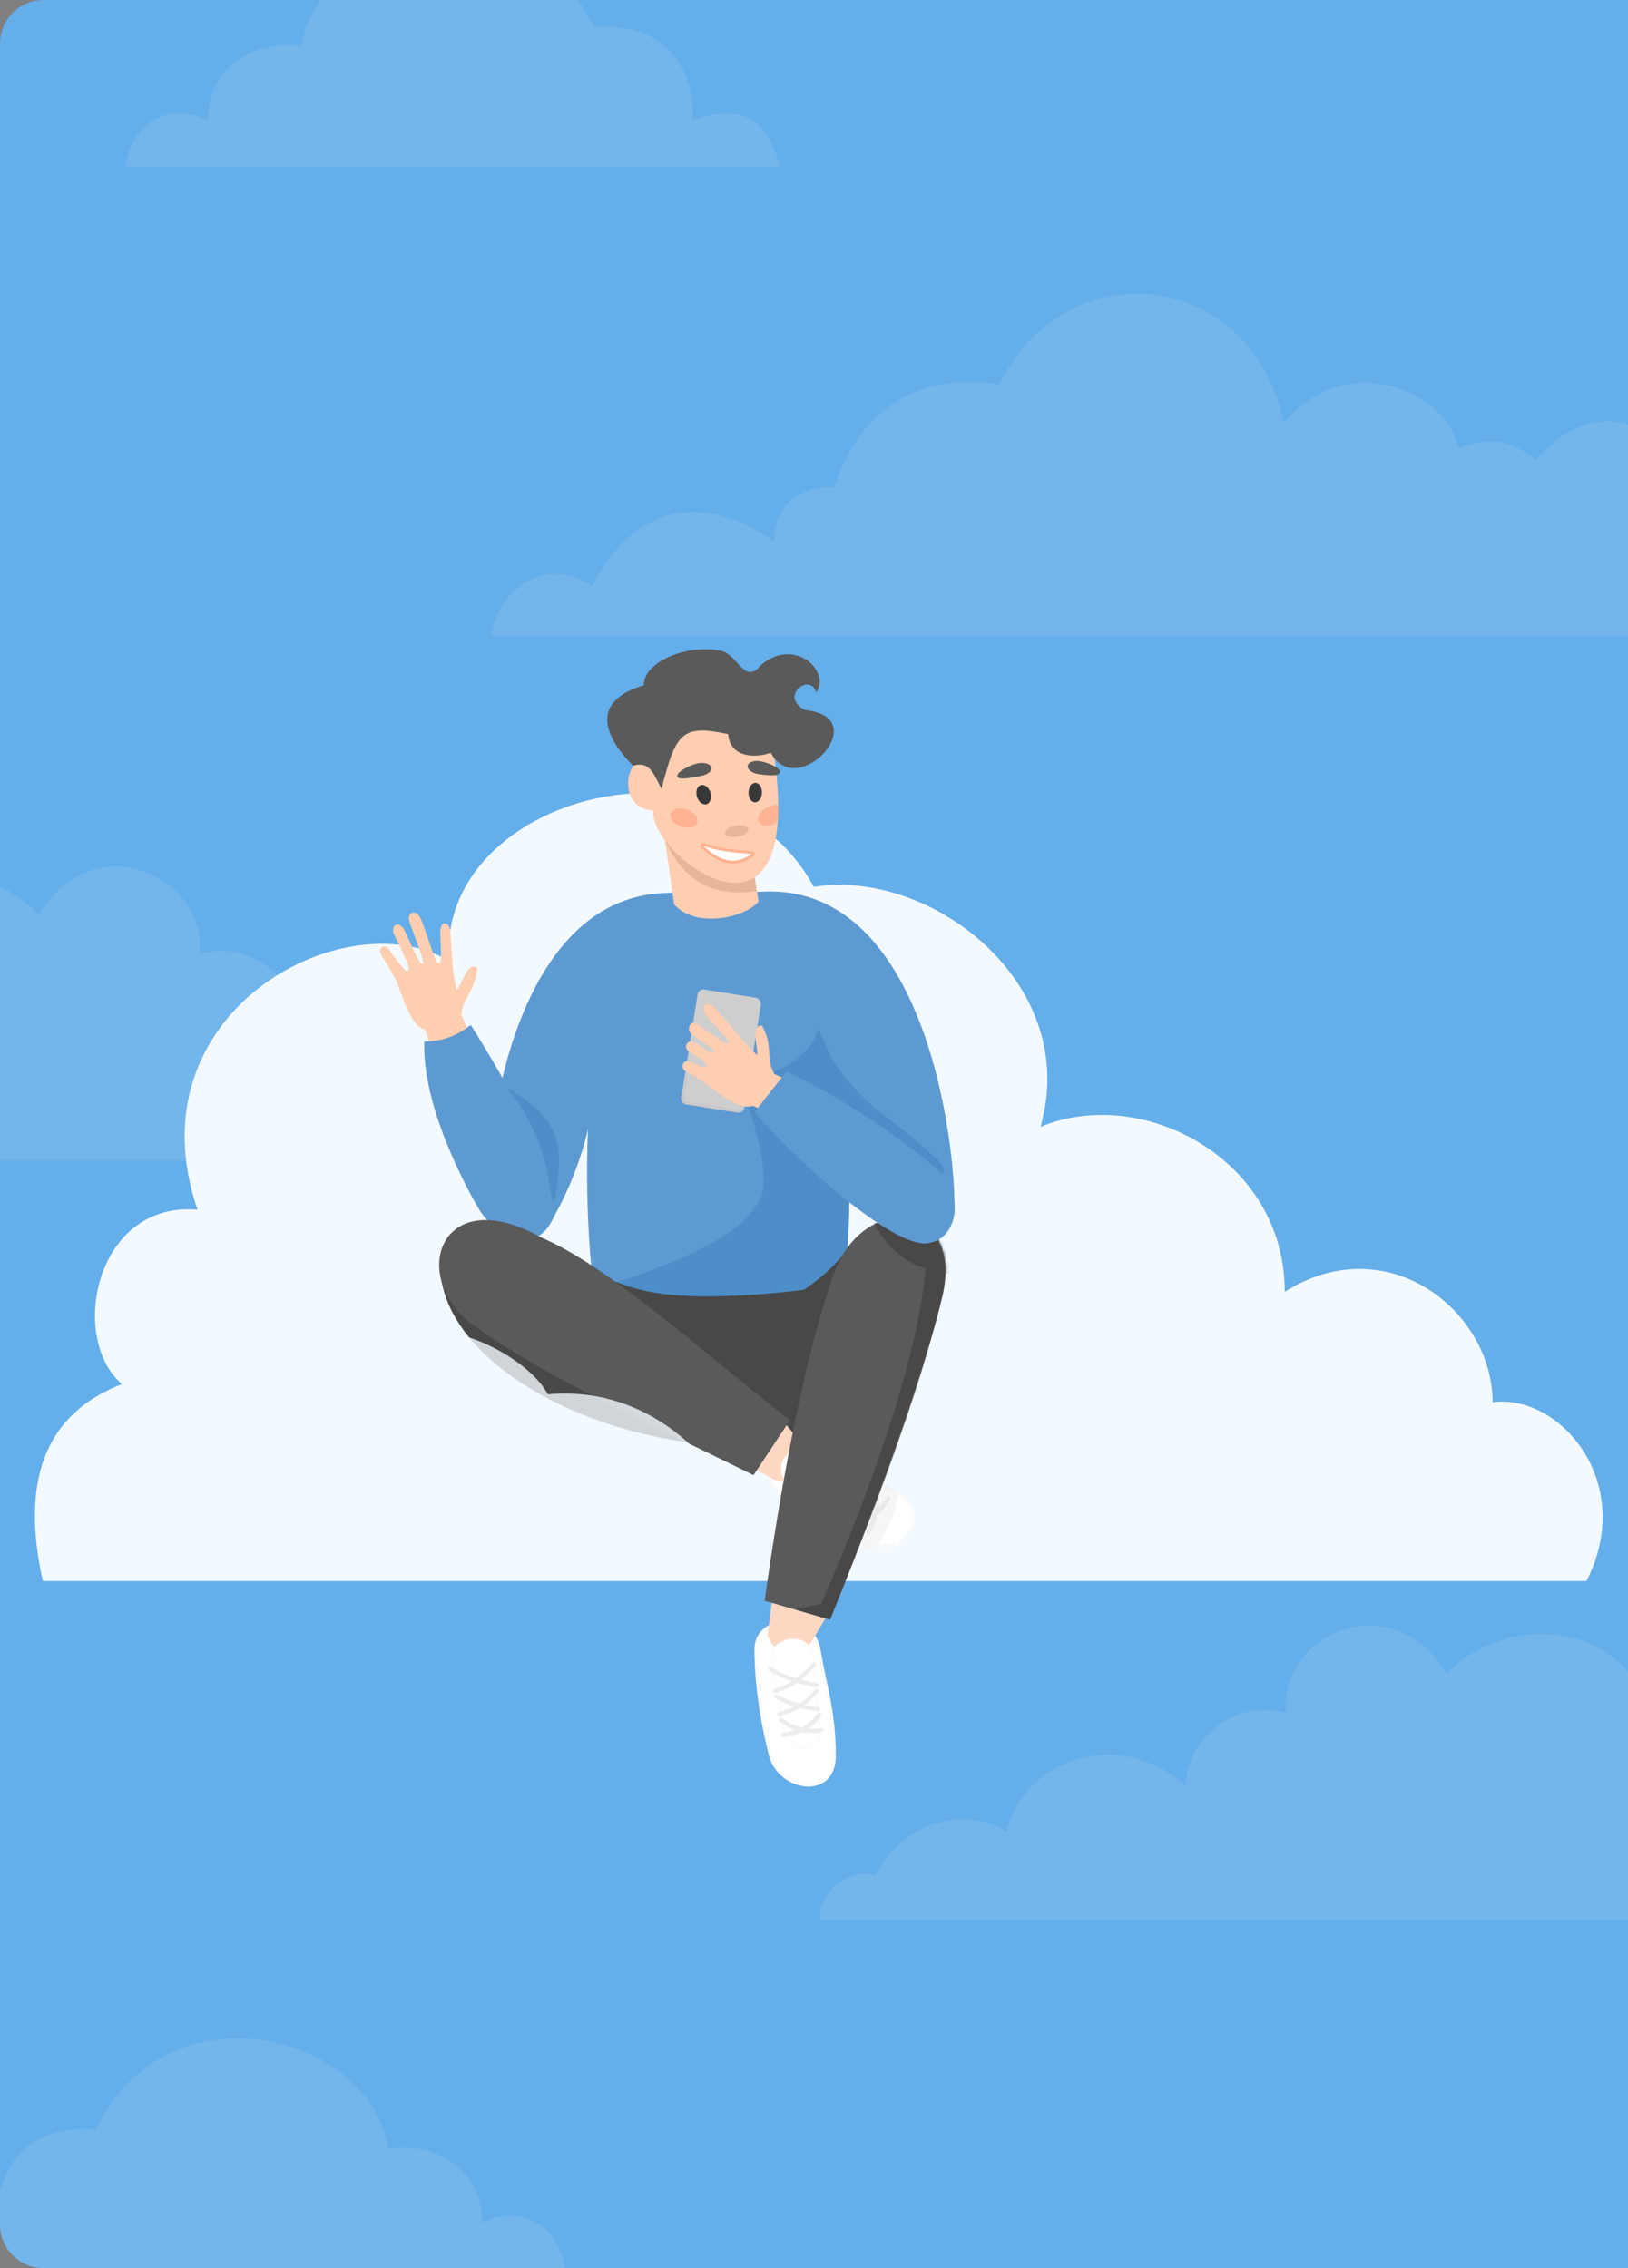 <svg width="560" height="780" viewBox="0 0 560 780" fill="none" xmlns="http://www.w3.org/2000/svg">
<rect x="0" y="0" width="560" height="780" fill="#808080" stroke="none"/>
<defs>
<linearGradient id="paint0_linear" x1="251.286" y1="340.001" x2="251.286" y2="380.001" gradientUnits="userSpaceOnUse">
<stop stop-color="#D2D2D2"/>
<stop offset="1" stop-color="#ADADAD"/>
</linearGradient>
<clipPath id="clip0">
<path d="M0 15C0 6.716 6.716 0 15 0H560V780H15C6.716 780 0 773.284 0 765V15Z" fill="white"/>
</clipPath>
</defs>
<g clip-path="url(#clip0)">
<path d="M0 15C0 6.716 6.716 0 15 0H560V780H15C6.716 780 0 773.284 0 765V15Z" fill="#64AEEA"/>
<path d="M-97.439 379.904C-111.896 378.662 -118.579 384.643 -119 399.134H228.889C230.057 392.724 221.885 380.777 209.659 383.983C202.055 367.172 180.473 359.147 164.789 368.833C159.34 345.649 128.002 331.557 103.02 353.099C104.011 340.176 88.387 322.537 68.639 328.042C71.689 302.416 32.924 282.509 13.28 314.639C-7.015 291.893 -59.548 294.445 -58.396 345.523C-79.128 348.257 -93.75 355.261 -97.439 379.904Z" fill="white" fill-opacity="0.1"/>
<path d="M-1 764.366C-20.394 757.412 -27.222 766.821 -31 780.366H194.333C191.765 765.028 179.902 757.997 165.667 764.366C166.677 747.327 150.463 736.209 133.667 739.032C127.236 699.421 57.493 681.121 33 732.366C8.255 730.275 -1.729 746.893 -1 764.366Z" fill="white" fill-opacity="0.1"/>
<path d="M608.439 640.904C622.896 639.662 629.579 645.643 630 660.134H282.111C280.943 653.724 289.115 641.777 301.341 644.983C308.945 628.172 330.527 620.147 346.211 629.833C351.66 606.649 382.998 592.557 407.98 614.099C406.989 601.176 422.613 583.537 442.361 589.042C439.311 563.416 478.076 543.509 497.721 575.639C518.015 552.893 570.548 555.445 569.396 606.523C590.128 609.257 604.75 616.261 608.439 640.904Z" fill="white" fill-opacity="0.1"/>
<path d="M652.334 208.83C652.889 206.914 673.993 195.868 677 218.83H169C171.133 202.313 188.457 190.788 203.667 201.497C218.805 172.592 242.477 169.557 266.334 186.164C266.192 173.945 274.452 167.273 287 167.497C294.491 143.835 313.07 127.5 343.667 132.164C367.424 84.935 430.774 92.986 441.667 145.497C463.285 119.226 498.024 134.908 501.667 154.164C513.602 150.046 519.389 151.237 528.334 158.164C544.502 138.764 571.653 138.529 579.001 171.497C594.555 172.313 599.995 176.152 601.667 190.83C619.699 180.263 639.954 176.942 652.334 208.83Z" fill="white" fill-opacity="0.1"/>
<path d="M238.333 41.366C257.728 34.411 264.556 43.821 268.333 57.366H43C45.568 42.028 57.432 34.997 71.667 41.366C70.656 24.327 86.87 13.21 103.667 16.032C110.097 -23.579 179.84 -41.879 204.334 9.366C229.078 7.275 239.062 23.892 238.333 41.366Z" fill="white" fill-opacity="0.1"/>
<path d="M14.715 543.719H545.715C562.929 510.218 536.855 479.215 513.429 482.218C513.429 451 477.429 422 441.93 444.218C441.93 398.5 392.929 373 357.929 387.5C371.929 338.5 320.429 298.5 279.929 305C248.929 247.5 150.429 273.5 154.429 330.5C118.929 309 44.714 348 67.929 416C32.929 413 23.429 460 41.929 476C11.672 487.726 8.312 514.781 14.715 543.719Z" fill="#F2F9FF"/>
<path d="M164.151 332.911C163.386 341.325 159.362 342.327 158.694 348.981L161.307 355L148.307 360.5L146.359 354.215C143.768 353.303 141.334 351.981 136.531 337.713C134.824 334.447 133.931 332.673 131.137 328.402C129.827 325.725 132.327 324.29 133.916 326.637C136.306 330.277 138.728 333.1 139.665 333.87C140.14 334.058 140.487 333.769 140.708 333.241C140.93 332.713 138.083 326.422 135.788 321.809C133.823 318.509 137.103 316.011 139.206 320.029C141.025 323.765 143.662 330.309 144.862 331.39C145.233 331.725 145.607 331.222 145.607 331.222C145.661 330.011 143.193 323.519 141.027 317.574C139.465 313.886 143.047 312.053 144.727 315.925C146.273 319.491 148.686 327.476 150.01 330.448C150.253 330.995 151.227 331.556 151.441 330.997C151.991 329.565 151.485 325.119 151.432 320.318C151.52 316.362 154.554 316.976 154.844 319.985C155.611 327.945 155.241 332.865 157.076 340.393C158.811 339.149 160.73 330.19 164.151 332.911Z" fill="#FFCDB0"/>
<path d="M289.017 442.043C252.195 444.33 253.899 453.006 204.458 442.043C202.038 422.025 201.935 399.246 202.852 383.712C200.392 396.871 195.467 408.9 190.307 418.056C183.429 434 168.868 422 165.307 416.043C161.747 410.085 145.712 381.474 146.307 358.5C155.515 358.666 161.807 353 161.807 353C161.807 353 167.001 361.082 172.985 371.697C177.04 354.183 190.191 309.696 227.518 307.543C239.522 306.85 245.017 307.062 261.518 307.062C323.517 303 329.788 412.571 327.518 418.056C322.251 430.787 307.021 422.702 289.458 407.008C289.586 411.167 289.64 414.409 289.652 416.043C289.546 424.956 289.017 433.894 289.017 442.043Z" fill="#5E9AD2"/>
<path d="M190.307 418.056C197.383 405.5 204.017 387.543 204.458 368.677C202.261 379.543 201.017 413.584 204.458 442.043C253.899 453.006 252.195 444.33 289.017 442.043C289.017 433.894 289.546 424.956 289.652 416.043C289.595 408.004 288.518 361.043 282.518 357.543M190.307 418.056C183.429 434 168.868 422 165.307 416.043C161.747 410.085 145.712 381.474 146.307 358.5C155.515 358.666 161.807 353 161.807 353C161.807 353 194.596 404.014 190.307 418.056ZM171.5 378.5C172.617 374.505 182.433 310.143 227.518 307.543C239.522 306.85 245.017 307.062 261.518 307.062C323.517 303 329.788 412.571 327.518 418.056C321.518 432.556 302.594 420.051 282.018 400.058" stroke="#5E9AD2" stroke-width="0.741" stroke-linecap="round" stroke-linejoin="round"/>
<rect x="240.286" y="340.001" width="22" height="40" rx="2" transform="rotate(9.018 240.286 340.001)" fill="#CECECE"/>
<rect x="240.702" y="340.573" width="21" height="39" rx="1.5" transform="rotate(9.018 240.702 340.573)" stroke="url(#paint0_linear)" stroke-opacity="0.2"/>
<path d="M191.846 405.612C193.517 391.224 190.807 384 174.307 373.919C180.987 381.694 186.736 394.226 188.203 402.556C189.67 410.886 190.175 420 191.846 405.612Z" fill="#4D8EC8"/>
<path fill-rule="evenodd" clip-rule="evenodd" d="M276.054 373.962C275.864 373.952 275.669 373.942 275.472 373.932C271.152 373.718 265.313 373.429 266.017 368.501C268.062 368.413 279.227 363.002 281.517 353.501L281.515 353.516L281.518 353.501C283.011 356.894 284.214 359.735 285.202 362.253C290.125 370.954 297.92 379.138 304.29 383.684C310.965 388.448 322.517 398.501 323.517 400.001C324.517 401.501 325.517 403.501 324.017 403.501C323.627 403.501 322.593 402.508 321.712 401.661C321.462 401.421 321.224 401.192 321.017 401.001C314.983 395.385 302.431 386.716 289.851 378.981C289.907 379.315 289.963 379.655 290.018 380.001C294.68 409.094 290.367 442.043 290.367 442.043L235.229 449.543L208.518 442.043C208.518 442.043 245.518 431.543 257.518 418.043C258.982 416.397 260.446 414.191 261.888 411.588C264.932 402.255 257.972 381.467 256.016 377.001C261.277 379.303 266.124 386.217 270.192 392.022L270.243 392.093C272.411 385.986 274.385 379.67 276.054 373.962Z" fill="#4D8EC8"/>
<path d="M262.125 352.705C266.133 360.143 263.221 363.45 266.338 369.367L271.346 371.603L264.719 382.942L259.054 380.291C256.39 380.962 253.631 381.203 241.748 371.96C238.522 370.178 240.705 370.519 236.017 368.5C233.694 367.501 235.016 364.144 237.017 365.001C241.018 366.716 241.033 366.9 242.239 367.025C242.739 366.919 242.869 366.487 242.762 365.924C242.655 365.361 241.976 364.579 237.517 362.001C234.517 360.501 236.474 357.001 239.017 358.501C242.595 360.612 243.605 361.848 245.203 362.088C245.698 362.162 245.732 361.536 245.732 361.536C245.108 360.496 243.606 359.761 238.516 356.001C235.516 354.501 237.517 350.7 239.516 352.001C241.516 353.301 246.231 356.713 248.975 358.459C249.48 358.781 250.602 358.711 250.472 358.127C250.139 356.63 244.767 351.656 242.762 349.001C240.758 346.346 243.236 343.82 245.732 346.501C251.149 352.319 253.924 356.329 260.358 362.85C261.117 360.855 257.77 352.325 262.125 352.705Z" fill="#FFCDB0"/>
<path d="M298.755 532.33C288.54 525.879 277.936 519.181 268.503 513.224C259.07 507.266 270.284 489.511 279.717 495.469L309.969 514.575C320.577 521.275 308.971 538.782 298.755 532.33Z" fill="white" stroke="#FBFBFB" stroke-linecap="round" stroke-linejoin="round"/>
<path d="M265.016 603.756C262.016 592.012 260.016 579.001 260.016 567.159C260.016 555.317 279.599 554.56 281.701 567.159C283.802 579.759 287.016 588.512 287.016 603.756C287.016 619.001 268.016 615.501 265.016 603.756Z" fill="white" stroke="#FBFBFB" stroke-linecap="round" stroke-linejoin="round"/>
<path d="M203.674 437.662C211.66 439.918 217.827 446.126 245.172 445.813C272.517 445.5 295.225 440.525 316.018 437.662L311.518 480.544C260.757 520.303 149.428 483 151.429 433.5L168.166 423.211C180.518 435.688 192.929 453.223 192.929 453.223L203.674 437.662Z" fill="#484848"/>
<path d="M275.429 496L268.016 487L255.929 503L266.429 509C270.429 509.5 271.856 509 274.429 504.5C276.427 501.003 277.929 500 275.429 496Z" fill="#FED7C2"/>
<path d="M264.016 562.501L266.016 547.001L286.016 553.001C286.016 553.001 281.772 560.181 279.516 564.001C277.259 567.821 275.715 568.568 271.016 568.501C267.686 567.336 265.937 566.912 264.016 562.501Z" fill="#FED7C2"/>
<path d="M295.697 525.232C287.687 520.315 279.372 515.21 271.976 510.669C264.58 506.128 271.495 494.865 278.891 499.406L302.612 513.969C310.93 519.075 303.707 530.15 295.697 525.232Z" fill="white" stroke="#FBFBFB" stroke-width="0.42" stroke-linecap="round" stroke-linejoin="round"/>
<path d="M269.62 595.003C268.044 585.902 266.381 578.243 265.544 570.441C264.708 562.639 278.65 561.145 279.487 568.947C280.323 576.748 281.105 585.461 282.045 594.235C282.986 603.009 271.196 604.103 269.62 595.003Z" fill="white" stroke="#FBFBFB" stroke-width="0.42" stroke-linecap="round" stroke-linejoin="round"/>
<path d="M268.62 591.5C272.222 594 276.34 596 282.516 595" stroke="#EDEDED" stroke-width="1.5" stroke-linecap="round"/>
<path d="M269.306 596.696C273.684 596.058 278.075 594.713 281.796 589.821" stroke="#EDEDED" stroke-width="1.5" stroke-linecap="round"/>
<path d="M294.152 523.83C298.357 522.585 302.493 520.625 305.579 515.182" stroke="#EDEDED" stroke-width="1.5" stroke-linecap="round"/>
<path d="M298.634 526.548C300.877 522.733 302.575 518.467 301.089 512.503" stroke="#EDEDED" stroke-width="1.5" stroke-linecap="round"/>
<path d="M267.075 583.501C271.708 586.001 275.31 587.001 281.351 587.725" stroke="#EDEDED" stroke-width="1.5" stroke-linecap="round"/>
<path d="M268.105 589.501C273.252 588.001 276.34 586.501 280.972 581.501" stroke="#EDEDED" stroke-width="1.5" stroke-linecap="round"/>
<path d="M265.016 574C269.134 576.5 274.281 578.5 280.972 579.5" stroke="#EDEDED" stroke-width="1.5" stroke-linecap="round"/>
<path d="M266.561 581.501C271.708 580.001 275.311 577.501 279.943 572.501" stroke="#EDEDED" stroke-width="1.5" stroke-linecap="round"/>
<path d="M271.516 447C282.293 439.946 286.676 435.873 292.516 428.5L299.516 448.5L271.516 447Z" fill="#484848"/>
<path d="M186.114 425.548C151.178 405.852 139.891 439.764 163.592 456.312C190.907 475.383 222.665 489.223 259.197 507.311L271.702 488.44C240.766 464.169 209.46 435.517 186.114 425.548Z" fill="#5A5A5A"/>
<path d="M308.429 513C300.429 507.5 298.929 508 295.929 506L286.429 523.5C289.929 527 295.429 531 298.929 533C303.453 533.014 310.293 515.022 308.429 513Z" fill="#DFDFDF" fill-opacity="0.25"/>
<path d="M286.843 438.056C297.127 409.231 332.035 413.462 324.102 446.144C316.17 478.825 300.862 519.235 285.516 557.001L263.016 550.501C268.481 511.612 276.558 466.881 286.843 438.056Z" fill="#5A5A5A"/>
<mask id="mask0" mask-type="alpha" maskUnits="userSpaceOnUse" x="215" y="411" width="157" height="156">
<path d="M286.843 438.074C297.127 409.249 332.035 413.48 324.102 446.162C316.17 478.844 301.023 521.344 285.676 559.109L263.516 551.001C268.981 512.112 276.558 466.899 286.843 438.074Z" fill="#5A5A5A"/>
</mask>
<g mask="url(#mask0)">
<path d="M326.518 438.062C317.518 437.062 307.518 433.562 300.518 420.562H320.018L330.018 428.562L326.518 438.062Z" fill="#484848"/>
</g>
<path d="M325.016 437.5L318.516 434.5C316.462 464.122 300.897 509.296 282.516 551.5L273.516 553.5L285.516 557C302.783 514.641 326.516 447 325.016 437.5Z" fill="#484848"/>
<path d="M232.307 314L228.307 286L258.807 297.499L261.307 312C250.307 324 239.453 318.14 232.307 314Z" fill="#FFCDB0"/>
<path d="M226.807 284.499C220.43 268.213 258.807 296 258.807 296L260.261 306.499C242.369 308.928 233.184 300.786 226.807 284.499Z" fill="#E9B598"/>
<path d="M224.667 278.66C222.966 294.036 278.02 335.712 265.958 257.792C250.657 236.262 224.485 249.879 227.298 269.912L226.822 268.609C217.442 249.651 209.219 278.265 224.667 278.66Z" fill="#FFCDB0"/>
<path d="M265.144 258.836C274.082 275.872 301.223 246.749 276.998 244.182C267.663 239.627 278.827 230.975 280.71 238.157C286.095 230.763 272.937 218.734 261.573 228.902C256.371 235.415 253.724 225.615 248.704 224.001C237.423 221.127 221.404 227.186 221.445 235.655C202.989 241.118 207.666 253.217 217.751 263.313C223.416 261.591 224.772 265.999 227.557 271.296C232.474 252.109 234.45 248.962 250.47 252.473C251.17 260.907 260.28 260.534 264.676 259.001C264.844 258.942 265 258.887 265.144 258.836Z" fill="#5A5A5A"/>
<ellipse rx="2.419" ry="3.419" transform="matrix(-0.957 0.289 0.289 0.957 242.056 273.281)" fill="#383838"/>
<ellipse rx="4.056" ry="1.939" transform="matrix(-0.985 0.172 0.172 0.985 253.448 285.836)" fill="#E9B598"/>
<ellipse rx="4.816" ry="3.102" transform="matrix(-0.946 -0.325 -0.325 0.946 235.279 281.323)" fill="#FFB393"/>
<path d="M258.596 293.236C258.805 293.257 258.979 293.406 259.031 293.61C259.083 293.813 259.002 294.027 258.829 294.146C255.654 296.323 252.732 296.907 249.881 296.263C247.06 295.625 244.378 293.8 241.63 291.31C241.455 291.151 241.414 290.892 241.533 290.688C241.652 290.483 241.897 290.39 242.122 290.464C247.475 292.225 251.159 292.557 255.733 292.968C256.645 293.05 257.593 293.136 258.596 293.236Z" fill="white" stroke="#FFB393" stroke-linecap="round" stroke-linejoin="round"/>
<path d="M260.98 282.583C261.721 284.128 264.266 284.449 266.665 283.299C267.987 282.228 267.608 279.298 267.728 277.564C267.807 276.407 266.381 276.554 263.983 277.704C261.584 278.854 260.24 281.038 260.98 282.583Z" fill="#FFB393"/>
<ellipse rx="2.303" ry="3.348" transform="matrix(-0.999 -0.032 -0.032 0.999 259.784 272.566)" fill="#383838"/>
<path d="M260.774 266.18C262.944 266.51 268.072 267.265 268.329 265.58C268.585 263.895 263.615 262.106 261.445 261.775C259.275 261.445 257.366 262.163 257.181 263.379C256.995 264.595 258.604 265.849 260.774 266.18Z" fill="#5A5A5A"/>
<path d="M240.983 266.848C238.735 267.189 233.242 268.624 232.987 266.938C232.732 265.253 238.067 262.784 240.316 262.443C242.565 262.102 244.537 262.812 244.721 264.029C244.906 265.245 243.232 266.507 240.983 266.848Z" fill="#5A5A5A"/>
<path d="M261.807 308C261.265 314.5 236.807 322 229.807 308L222.307 320.5L229.307 333L248.307 331.5L264.307 329.5L272.807 318L261.807 308Z" fill="#5E9AD2"/>
<path d="M324.017 404.003C331.077 410.979 329.837 426.235 318.909 427.582C307.98 428.929 277.553 403.034 259.517 382.496L270.517 368.5C295.018 380.001 316.958 397.027 324.017 404.003Z" fill="#5E9AD2"/>
<path d="M188.428 479.5C215.428 477 236.938 492.142 248.928 510.5L239.715 516.721L110.967 475.246L130.231 460.316C151.928 450 181.911 466.865 188.428 479.5Z" fill="#F2F9FF" fill-opacity="0.8"/>
<path d="M292.929 540.5L349.929 540.5L327.429 532.566C326.429 524 312.243 521.819 308.929 531.5C302.549 529.175 297.336 532.649 292.929 540.5Z" fill="#F2F9FF" fill-opacity="0.8"/>
</g>

</svg>
